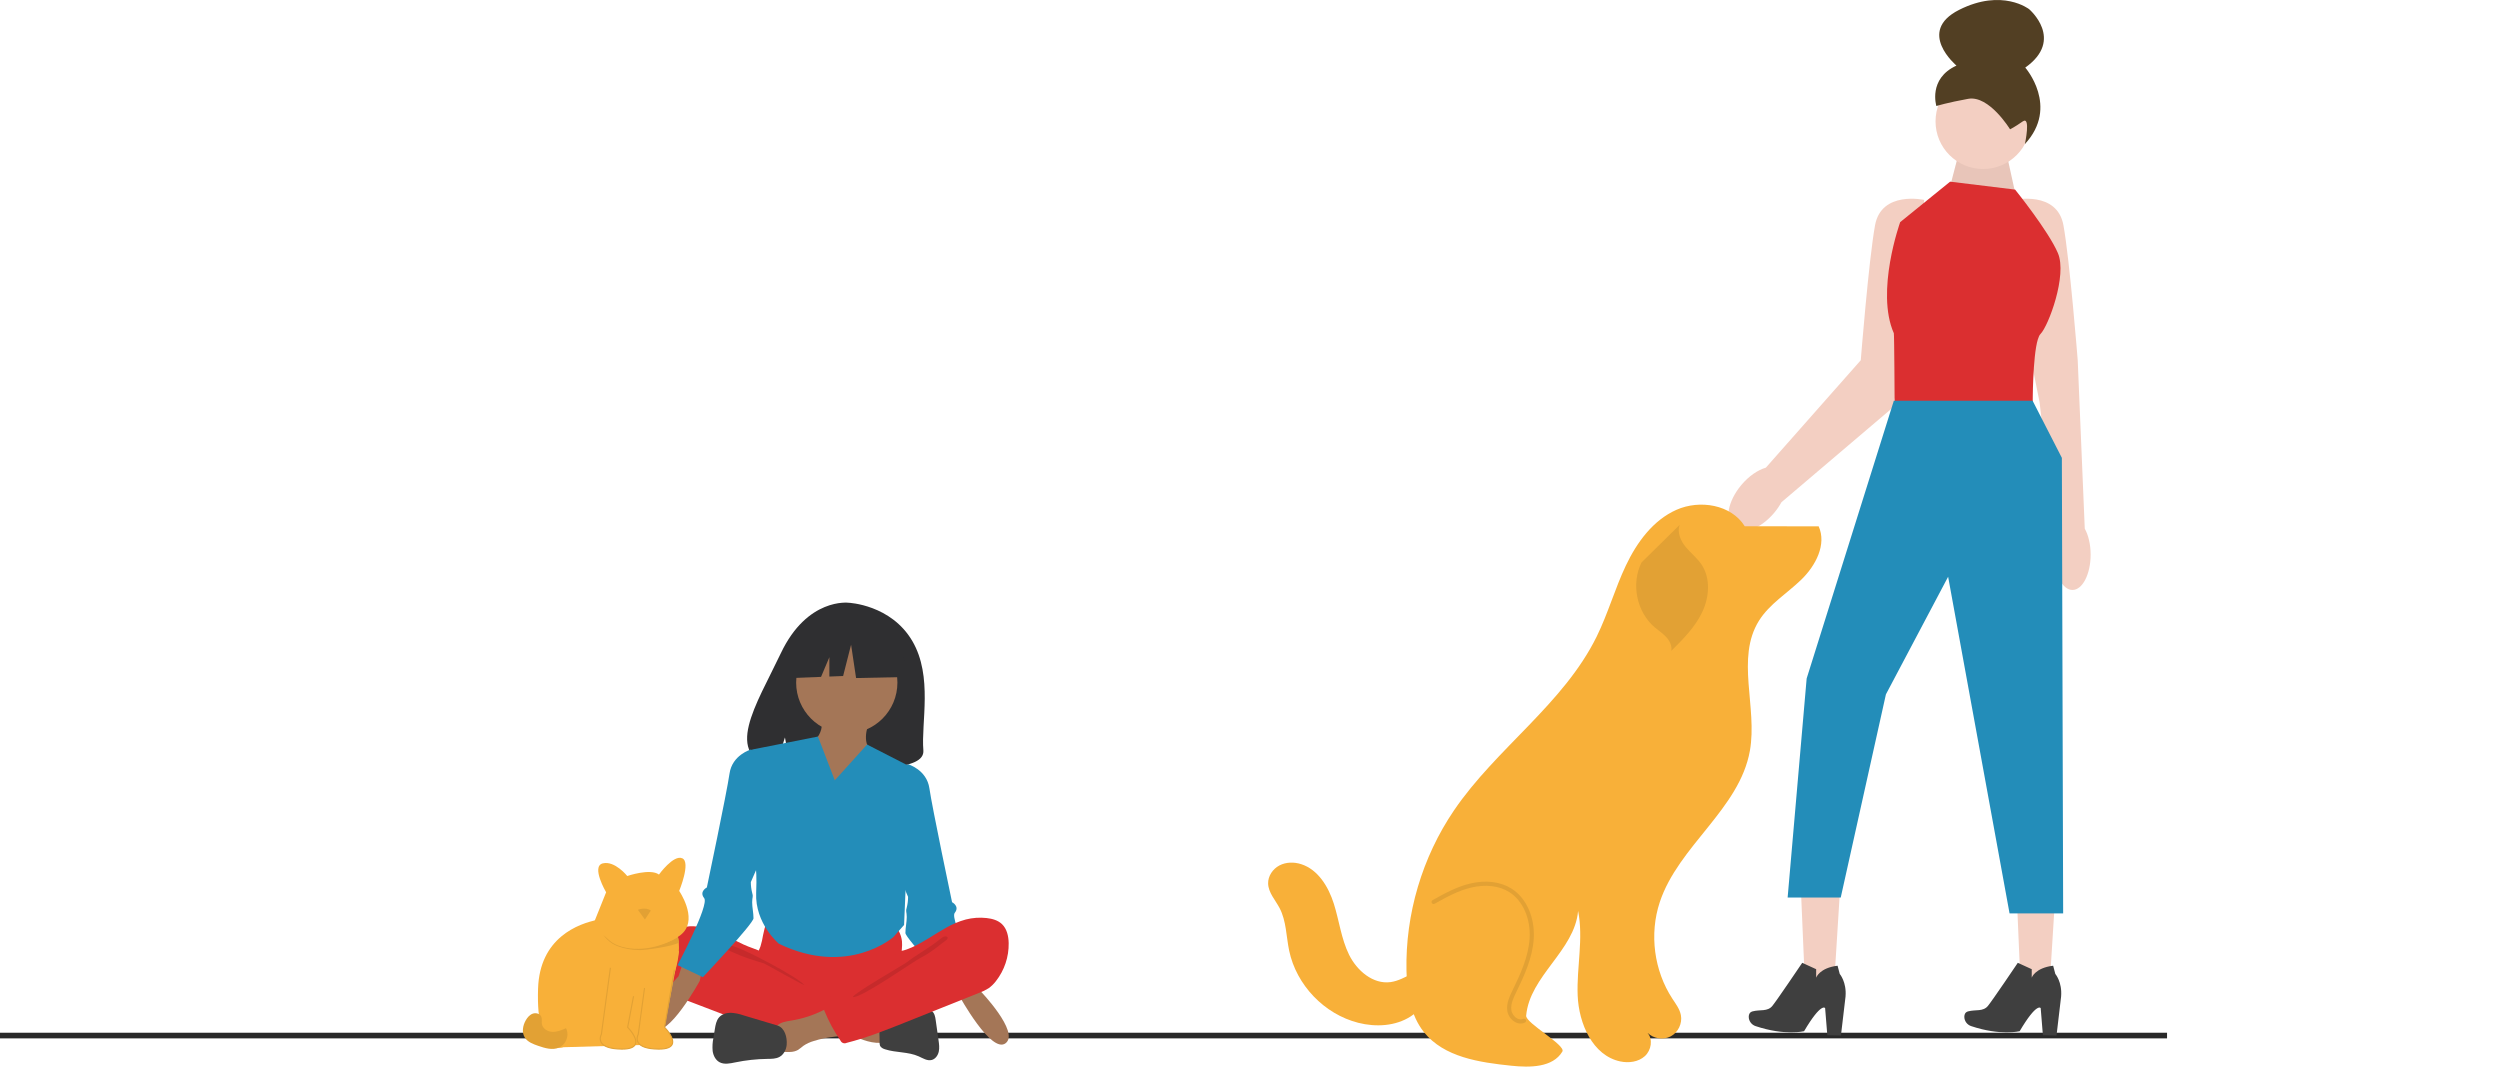 <svg width="886" height="378" viewBox="0 0 886 378" fill="none" xmlns="http://www.w3.org/2000/svg">
<g clip-path="url(#clip0_10_7317)">
<path d="M768 366H0V368H768V366Z" fill="#292929"/>
<g clip-path="url(#clip1_10_7317)">
<path d="M344.514 342.157L347.43 351.185C347.43 351.185 361.474 365.766 356.394 369.717C351.315 373.669 339.92 352.837 339.92 352.837L337.82 342.644L344.514 342.157Z" fill="#A47657"/>
<path d="M317.573 272.277L321.823 270.853C321.823 270.853 328.435 272.752 329.38 279.396C330.324 286.041 337.408 319.737 337.408 319.737C337.408 319.737 340.242 321.161 338.353 323.534C336.464 325.907 347.798 347.264 347.798 347.264L338.825 351.535C338.825 351.535 320.879 332.551 320.879 330.653C320.879 328.755 321.351 326.856 321.351 324.958C321.351 323.059 320.879 323.059 321.351 321.636C321.666 320.395 321.825 319.119 321.823 317.839L318.517 310.245L317.573 272.277Z" fill="#238DB9"/>
<path d="M323.352 227.225C315.761 214.223 300.742 213.618 300.742 213.618C300.742 213.618 286.107 211.721 276.719 231.523C267.968 249.98 255.891 267.8 274.774 272.121L278.185 261.36L280.298 272.922C282.986 273.118 285.683 273.165 288.377 273.062C308.599 272.4 327.858 273.256 327.238 265.9C326.414 256.122 330.656 239.736 323.352 227.225Z" fill="#2F2F31"/>
<path d="M270.438 331.369C270.226 332.728 269.919 334.071 269.518 335.386C269.066 336.673 268.369 337.863 267.956 339.164C266.64 343.309 268.465 347.93 271.379 351.13C273.898 353.889 277.161 355.853 280.771 356.783C283.4 357.453 286.133 357.55 288.842 357.643C296.344 357.901 304.039 358.131 311.147 355.688C313.394 354.896 315.563 353.897 317.627 352.704C318.28 352.388 318.855 351.929 319.309 351.362C319.851 350.579 319.92 349.564 319.915 348.608C319.9 345.385 319.255 342.178 319.408 338.958C319.493 337.174 319.822 335.392 319.66 333.614C319.442 331.602 318.611 329.707 317.281 328.187C315.95 326.667 314.186 325.597 312.227 325.123C310.211 324.684 308.119 324.923 306.066 325.123C300.738 325.642 295.386 325.885 290.032 325.85C284.562 325.814 279.126 324.968 273.684 324.88C272.074 324.854 272.107 325.356 271.594 326.935C271.122 328.389 270.736 329.87 270.438 331.369Z" fill="#DB2F30"/>
<path d="M249.049 328.749C247.579 328.375 246.063 328.211 244.547 328.264C242.953 328.365 241.399 328.802 239.985 329.548C238.57 330.293 237.328 331.329 236.34 332.59C235.36 333.868 234.657 335.338 234.274 336.905C233.891 338.472 233.837 340.102 234.115 341.691C234.482 343.412 235.082 345.075 235.899 346.632C237.093 349.088 238.525 351.539 240.735 353.113C242.066 353.978 243.5 354.67 245.003 355.172L256.645 359.618C258.358 360.272 260.07 360.926 261.8 361.532C270.484 364.575 279.545 366.401 288.725 366.958C291.521 367.127 294.358 367.174 297.085 366.528C297.752 366.44 298.362 366.106 298.797 365.591C299.019 365.198 299.15 364.761 299.18 364.31L299.896 359.227C300.057 358.519 300.036 357.781 299.835 357.084C299.507 356.23 298.685 355.692 297.9 355.235C290.247 350.78 281.31 348.322 274.868 342.206C273.352 340.766 272.083 338.484 270.24 337.507C268.151 336.398 265.69 335.765 263.53 334.743C258.809 332.509 254.166 329.942 249.049 328.749Z" fill="#DB2F30"/>
<path opacity="0.1" d="M260.672 335.602C264.786 336.909 282.159 345.964 285.137 349.125C284.738 349.271 271.195 341.578 270.789 341.454C267.095 340.331 263.381 339.2 259.873 337.555C259.167 337.224 255.289 335.67 255.464 334.767C255.663 333.749 259.941 335.37 260.672 335.602Z" fill="black"/>
<path d="M312.006 369.594C312.24 369.611 312.472 369.542 312.658 369.4C312.741 369.293 312.801 369.17 312.836 369.04C312.871 368.909 312.88 368.773 312.862 368.639L312.843 361.713C310.878 360.765 308.681 360.46 306.524 360.168L296.459 358.805C296.69 358.836 294.886 363.199 295.162 363.781C295.65 364.808 299.378 365.717 300.43 366.202C304.087 367.887 307.887 369.739 312.006 369.594Z" fill="#A47657"/>
<path d="M280.429 361.689C278.528 361.996 276.407 362.267 275.177 363.767C273.616 365.668 274.28 368.503 275.025 370.859C275.135 371.334 275.357 371.777 275.672 372.149C276.18 372.657 276.959 372.731 277.671 372.777C279.404 372.888 281.249 372.976 282.763 372.114C283.449 371.654 284.109 371.157 284.741 370.624C285.856 369.871 287.083 369.302 288.377 368.938C290.752 368.181 293.198 367.67 295.677 367.414C296.653 367.368 297.62 367.196 298.552 366.9C299.019 366.746 299.445 366.487 299.796 366.141C300.148 365.795 300.415 365.373 300.577 364.907C300.928 363.648 300.206 362.365 299.514 361.261C298.652 359.887 297.739 358.439 296.453 357.427C294.578 355.95 293.65 357.084 291.761 358.029C288.189 359.816 284.368 361.05 280.429 361.689Z" fill="#A47657"/>
<path d="M275.463 363.424L263.397 359.81C261.95 359.299 260.438 359.002 258.906 358.928C257.376 358.929 255.775 359.437 254.783 360.618C253.847 361.731 253.579 363.252 253.346 364.695L252.847 367.782C252.514 369.339 252.42 370.938 252.568 372.523C252.796 374.096 253.588 375.667 254.965 376.428C256.634 377.352 258.681 376.901 260.544 376.515C264.308 375.735 268.137 375.319 271.979 375.272C273.423 375.254 274.938 375.272 276.214 374.587C277.731 373.772 278.639 372.049 278.795 370.316C279.032 367.679 278.165 364.234 275.463 363.424Z" fill="#3F3F3F"/>
<path d="M316.749 360.274C318.313 359.996 319.694 359.095 321.193 358.563C323.302 357.815 325.588 357.815 327.824 357.823C328.644 357.826 329.518 357.845 330.201 358.306C331.186 358.97 331.438 360.3 331.605 361.487L332.616 368.648C332.806 369.994 332.994 371.377 332.698 372.704C332.402 374.031 331.509 375.311 330.21 375.653C328.632 376.069 327.086 375.047 325.596 374.376C321.872 372.699 317.544 373.127 313.662 371.874C312.941 371.641 312.169 371.285 311.875 370.579C311.743 370.181 311.695 369.759 311.737 369.342C311.803 367.04 311.324 363.897 312.008 361.697C312.623 359.719 315.003 360.274 316.749 360.274Z" fill="#3F3F3F"/>
<path d="M342.284 325.867C344.694 325.254 347.194 325.081 349.665 325.356C351.638 325.576 353.671 326.133 355.112 327.517C356.865 329.202 357.429 331.808 357.476 334.257C357.555 339.128 355.96 343.877 352.961 347.705C352.23 348.669 351.36 349.518 350.379 350.223C349.323 350.893 348.197 351.443 347.021 351.864L320.95 362.287C314.091 365.029 307.209 367.779 300.055 369.587C299.859 369.683 299.646 369.738 299.428 369.749C299.211 369.76 298.994 369.727 298.789 369.651C298.585 369.576 298.397 369.461 298.238 369.311C298.079 369.162 297.952 368.982 297.863 368.782C295.578 365.472 293.661 361.919 292.149 358.187C292.081 358.068 292.039 357.935 292.027 357.798C292.014 357.661 292.031 357.523 292.076 357.394C292.171 357.249 292.304 357.134 292.461 357.061L310.901 346.322C312.254 345.606 313.515 344.726 314.654 343.7C315.452 342.916 316.104 341.995 316.581 340.981C316.963 340.172 316.999 338.262 317.487 337.664C317.965 337.078 319.6 337.032 320.355 336.801C321.421 336.471 322.464 336.071 323.478 335.605C327.603 333.734 331.276 331.017 335.231 328.826C337.446 327.542 339.817 326.547 342.284 325.867Z" fill="#DB2F30"/>
<path opacity="0.1" d="M331.83 333.887C328.662 336.299 324.56 338.516 321.42 340.992C320.348 341.836 302.484 352.017 302.232 353.369C305.161 353.869 323.821 340.637 326.491 339.317C329.161 337.996 331.527 336.134 333.872 334.286C334.47 333.815 337.003 332.399 335.287 331.873C334.321 331.576 332.543 333.405 331.83 333.887Z" fill="black"/>
<path d="M300.099 259.938C310.01 259.938 318.045 251.863 318.045 241.903C318.045 231.942 310.01 223.868 300.099 223.868C290.188 223.868 282.153 231.942 282.153 241.903C282.153 251.863 290.188 259.938 300.099 259.938Z" fill="#A47657"/>
<path d="M307.655 257.09C307.655 257.09 304.822 264.209 310.017 267.057C315.212 269.904 293.96 292.685 293.96 292.685L284.514 265.158C284.514 265.158 292.543 262.311 291.126 254.717L307.655 257.09Z" fill="#A47657"/>
<path d="M295.849 276.549L307.286 263.86L322.768 271.803L320.407 327.805L316.628 332.077C316.628 332.077 300.571 346.315 276.014 334.45C276.014 334.45 267.513 327.331 267.985 316.415C268.457 305.499 267.04 304.075 267.04 304.075L266.568 265.633L289.885 261.035L295.849 276.549Z" fill="#238DB9"/>
<path d="M243.405 336.936L240.489 345.965C240.489 345.965 226.446 360.545 231.525 364.497C236.604 368.449 247.999 347.616 247.999 347.616L250.1 337.424L243.405 336.936Z" fill="#A47657"/>
<path d="M270.346 267.057L266.096 265.633C266.096 265.633 259.484 267.531 258.54 274.176C257.595 280.82 250.511 314.517 250.511 314.517C250.511 314.517 247.678 315.94 249.567 318.313C251.456 320.686 240.121 342.043 240.121 342.043L249.094 346.315C249.094 346.315 267.04 327.331 267.04 325.432C267.04 323.534 266.568 321.636 266.568 319.737C266.568 317.839 267.04 317.839 266.568 316.415C266.253 315.174 266.094 313.899 266.096 312.618L269.402 305.025L270.346 267.057Z" fill="#238DB9"/>
<path d="M319.996 225.972L305.158 218.094L284.667 221.316L280.428 240.296L290.981 239.885L293.929 232.912V239.769L298.799 239.58L301.625 228.479L303.391 240.296L320.702 239.938L319.996 225.972Z" fill="#2F2F31"/>
</g>
<g clip-path="url(#clip2_10_7317)">
<path d="M199.714 371.135L228.075 370.336C228.075 370.336 225.941 357.672 232.79 354.158C237.458 351.76 241.602 340.563 240.423 332.944C240.407 332.843 240.391 332.741 240.373 332.642C239.776 329.231 238.068 326.589 234.803 325.872C224.247 323.554 216.714 325.351 216.714 325.351C216.714 325.351 214.97 325.373 212.386 325.854C212.294 325.87 212.202 325.887 212.11 325.907C204.795 327.329 191.275 332.39 190.689 350.359C189.884 375.047 199.714 371.131 199.714 371.131V371.135Z" fill="#F8B039"/>
<path d="M212.386 325.856C212.434 327.144 212.729 328.424 213.266 329.64C214.381 332.163 216.413 334.089 218.987 335.065C226.696 337.991 235.693 335.089 240.243 331.942C240.261 332.042 240.622 333.928 240.638 334.029C238.623 335.397 228.763 336.715 226.893 336.715C224.052 336.715 221.318 336.248 218.887 335.323C216.243 334.32 214.156 332.34 213.012 329.75C212.464 328.513 212.164 327.215 212.11 325.907C212.202 325.887 212.294 325.87 212.386 325.854V325.856Z" fill="#E2A134"/>
<path d="M210.289 327.496L214.81 316.223C214.81 316.223 209.383 307 213.647 305.976C217.911 304.95 222.302 310.458 222.302 310.458C222.302 310.458 230.441 307.64 233.54 309.945C233.54 309.945 238.707 302.772 241.806 304.181C244.907 305.59 240.704 315.746 240.704 315.746C240.704 315.746 247.102 325.061 242.193 330.439C237.284 335.82 218.813 340.176 210.287 327.494L210.289 327.496Z" fill="#F8B039"/>
<path d="M200.594 364.389C199.054 365.069 197.447 365.76 195.763 365.695C194.079 365.629 192.309 364.554 192.046 362.904C191.91 362.051 192.179 361.139 191.85 360.34C191.407 359.266 189.98 358.851 188.871 359.219C187.761 359.586 186.947 360.536 186.362 361.54C185.267 363.421 184.83 365.89 186.003 367.722C187.019 369.311 188.947 370.03 190.739 370.646C193.129 371.467 195.795 372.28 198.11 371.272C200.437 370.259 201.706 367.331 200.844 364.959" fill="#E2A134"/>
<path d="M226.059 322.429C226.059 322.429 228.841 321.325 230.647 322.705L228.56 325.878L226.057 322.431L226.059 322.429Z" fill="#E2A134"/>
<path d="M240.662 336.908L235.516 364.077C235.516 364.077 243.304 371.938 233.291 371.799C223.279 371.662 226.199 366.559 226.199 366.559L229.398 342.976" fill="#F8B039"/>
<path d="M233.544 372C236.256 372 237.895 371.384 238.421 370.165C239.377 367.947 236.264 364.566 235.731 364.009L239.19 343.698L238.795 343.632L235.302 364.142L235.374 364.214C235.41 364.25 238.97 367.881 238.052 370.008C237.581 371.102 235.983 371.636 233.293 371.598C229.555 371.547 227.145 370.77 226.323 369.352C225.584 368.076 226.366 366.669 226.374 366.655L226.392 366.621L226.398 366.583L228.623 350.172L228.226 350.119L226.005 366.494C225.872 366.742 225.181 368.176 225.973 369.547C226.881 371.117 229.342 371.942 233.287 371.996C233.373 371.996 233.458 371.996 233.542 371.996L233.544 372Z" fill="#E2A134"/>
<path d="M227.59 336.908L222.445 364.077C222.445 364.077 230.232 371.938 220.22 371.799C210.207 371.662 213.128 366.559 213.128 366.559L216.327 342.976" fill="#F8B039"/>
<path d="M220.472 372C223.184 372 224.824 371.384 225.349 370.165C226.305 367.951 223.198 364.574 222.661 364.011L224.728 353.078L224.333 353.005L222.228 364.14L222.302 364.214C222.339 364.25 225.899 367.881 224.98 370.008C224.509 371.102 222.91 371.638 220.222 371.598C216.481 371.547 214.07 370.77 213.25 369.348C212.51 368.068 213.294 366.669 213.302 366.655L213.322 366.621L216.525 343L216.129 342.947L212.935 366.494C212.803 366.742 212.112 368.176 212.903 369.547C213.811 371.117 216.273 371.942 220.218 371.996C220.304 371.996 220.388 371.996 220.472 371.996V372Z" fill="#E2A134"/>
</g>
<path d="M738.843 187.362L736.342 127.666C736.342 127.666 733.533 92.226 731.286 79.85C729.039 67.474 713.871 70.85 713.871 70.85L715.557 106.29L722.828 142.558L728.488 191.945C728.196 193.374 728.031 194.927 728.031 196.557C728.031 203.476 730.916 209.085 734.476 209.085C738.035 209.085 740.921 203.476 740.921 196.557C740.921 192.918 740.117 189.651 738.843 187.362Z" fill="#F3CFC2"/>
<path d="M617.121 171.894C619.78 168.723 622.965 166.568 625.824 165.738L659.457 127.666C659.457 127.666 662.266 92.226 664.513 79.85C666.76 67.474 681.928 70.85 681.928 70.85L680.243 106.29L670.693 144.543L631.337 178.001C630.65 179.255 629.807 180.508 628.798 181.711C624.01 187.422 617.515 189.854 614.29 187.143C611.066 184.432 612.333 177.605 617.121 171.894Z" fill="#F3CFC2"/>
<path d="M691.119 66.068L695.021 51.049L710.22 50.317L714.767 71.02L691.119 66.068Z" fill="#F3CFC2"/>
<path opacity="0.1" d="M691.119 66.068L695.021 51.049L710.22 50.317L714.767 71.02L691.119 66.068Z" fill="black" fill-opacity="0.5"/>
<path d="M652.308 312.122L638.073 311.307L639.94 355.055L649.586 355.608L652.308 312.122Z" fill="#F3CFC2"/>
<path d="M638.707 341.223L643.65 343.481L643.643 346.481C643.643 346.481 644.836 343.009 651.237 342.251L652.001 345.16C652.001 345.16 654.484 348.013 654.058 353.175L652.428 366.997L647.601 366.885L646.821 357.267C646.821 357.267 645.491 355.085 639.366 365.455C639.366 365.455 632.618 367.158 622.169 363.65C620.733 363.168 619.736 361.825 619.754 360.309C619.765 359.472 620.091 358.698 621.14 358.421C623.807 357.714 626.413 358.61 628.136 356.477C629.859 354.345 638.707 341.223 638.707 341.223Z" fill="#3F3F3F"/>
<path d="M728.709 312.122L714.474 311.307L716.341 355.055L725.987 355.608L728.709 312.122Z" fill="#F3CFC2"/>
<path d="M715.108 341.223L720.051 343.481L720.044 346.481C720.044 346.481 721.237 343.009 727.638 342.251L728.402 345.16C728.402 345.16 730.885 348.013 730.459 353.175L728.829 366.997L724.002 366.885L723.222 357.267C723.222 357.267 721.892 355.085 715.767 365.455C715.767 365.455 709.019 367.158 698.57 363.65C697.134 363.168 696.136 361.825 696.155 360.309C696.166 359.472 696.492 358.698 697.54 358.421C700.208 357.714 702.814 358.61 704.537 356.477C706.26 354.345 715.108 341.223 715.108 341.223Z" fill="#3F3F3F"/>
<path d="M702.805 59.894C712.113 59.894 719.658 52.338 719.658 43.017C719.658 33.697 712.113 26.141 702.805 26.141C693.497 26.141 685.952 33.697 685.952 43.017C685.952 52.338 693.497 59.894 702.805 59.894Z" fill="#F3CFC2"/>
<path d="M712.362 45.823C712.362 45.823 704.952 33.682 697.535 35.022C690.118 36.362 686.251 37.572 686.251 37.572C686.251 37.572 683.231 27.892 693.372 23.248C693.372 23.248 679.021 11.216 694.316 3.495C709.61 -4.227 719.128 3.257 719.128 3.257C719.128 3.257 731.787 14.007 717.752 23.956C717.752 23.956 729.899 37.813 717.63 51.049C717.63 51.049 719.796 40.97 716.849 43.036C713.903 45.103 712.362 45.823 712.362 45.823Z" fill="#523F23"/>
<path d="M714.152 67.193L691.119 64.38L673.424 78.725C673.424 78.725 664.623 103.28 671.177 118.103C671.334 118.458 671.457 143.136 671.457 143.136H720.393C720.393 143.136 720.346 126.339 722.216 120.256C722.483 119.386 722.789 118.736 723.14 118.384C725.949 115.572 732.691 97.57 729.32 89.695C725.949 81.819 714.152 67.193 714.152 67.193Z" fill="#DB2F30"/>
<path d="M671.176 142.011L640.279 240.456L633.538 318.087H652.357L668.368 246.081L690.416 204.4L712.186 323.712H731.182L730.724 162.263L720.354 142.011H671.176Z" fill="#238DB9"/>
<path d="M618.349 186.523C613.568 178.814 602.415 177 594.131 180.678C585.846 184.355 580.12 192.195 576.227 200.39C572.335 208.584 569.886 217.412 565.885 225.554C554.113 249.51 530.274 265.156 515.278 287.231C504.011 303.818 498.044 323.958 498.455 344.014C498.613 351.696 499.853 359.778 504.641 365.783C511.747 374.696 524.328 376.524 535.657 377.698C542.238 378.379 550.315 378.36 553.704 372.67C555.045 370.42 540.639 362.568 540.87 359.958C542.117 345.872 558.033 336.927 559.28 322.841C561.235 332.656 558.729 342.788 559.125 352.789C559.52 362.789 564.443 374.101 574.222 376.169C577.24 376.807 580.647 376.365 582.934 374.293C585.221 372.221 585.889 368.307 583.852 365.989C585.938 368.123 589.459 368.677 592.098 367.288C594.738 365.898 596.278 362.68 595.706 359.749C595.286 357.594 593.897 355.781 592.694 353.945C586.179 343.998 584.481 331.037 588.215 319.745C594.816 299.783 616.492 286.753 620.164 266.049C622.89 250.674 615.111 233.251 623.366 220.003C627.087 214.032 633.404 210.269 638.443 205.363C643.481 200.457 647.421 192.951 644.538 186.533L618.784 186.505" fill="#F8B039"/>
<path d="M538.926 362.746C538.285 362.746 537.628 362.574 536.994 362.233C535.532 361.448 534.429 359.896 534.185 358.278C533.778 355.588 535.058 352.975 536.086 350.876C538.899 345.134 541.68 338.994 542.09 332.615C542.537 325.65 539.716 319.194 534.902 316.167C531.325 313.918 526.548 313.34 521.453 314.54C516.941 315.602 512.886 317.775 508.432 320.295C508.078 320.495 507.63 320.37 507.43 320.016C507.231 319.662 507.355 319.213 507.709 319.013C512.095 316.531 516.421 314.212 521.117 313.106C526.597 311.816 531.771 312.46 535.684 314.921C540.948 318.231 544.039 325.213 543.557 332.71C543.13 339.358 540.284 345.65 537.406 351.524C536.419 353.539 535.301 355.823 535.639 358.058C535.814 359.215 536.637 360.371 537.689 360.936C538.201 361.211 538.982 361.459 539.793 361.081C540.162 360.908 540.599 361.069 540.77 361.437C540.941 361.806 540.782 362.244 540.414 362.415C539.941 362.636 539.439 362.746 538.926 362.746Z" fill="#E2A134"/>
<path d="M595.27 186.017C594.307 188.658 595.591 191.617 597.372 193.79C599.152 195.964 601.438 197.711 603.007 200.042C606.295 204.928 605.802 211.608 603.275 216.929C600.749 222.25 596.49 226.513 592.313 230.663C592.621 228.883 591.723 227.087 590.499 225.761C589.274 224.435 587.733 223.451 586.364 222.276C579.988 216.802 577.993 206.828 581.773 199.318" fill="#E2A134"/>
<path d="M508.182 343.105C502.781 342.442 498.219 347.308 492.829 348.055C486.596 348.917 480.864 343.979 478.091 338.323C475.318 332.667 474.606 326.247 472.699 320.243C470.791 314.239 467.11 308.158 461.113 306.25C458.598 305.449 455.751 305.492 453.414 306.721C451.077 307.95 449.364 310.459 449.422 313.102C449.494 316.354 451.985 318.957 453.493 321.837C455.894 326.421 455.819 331.849 456.88 336.915C459.429 349.094 469.323 359.422 481.368 362.48C487.598 364.061 494.571 363.699 499.967 360.204C505.363 356.709 508.652 349.671 506.655 343.555" fill="#F8B039"/>
</g>
<defs>
<clipPath id="clip0_10_7317">
<rect width="886" height="378" fill="white"/>
</clipPath>
<clipPath id="clip1_10_7317">
<rect width="128" height="164" fill="white" transform="translate(230 213)"/>
</clipPath>
<clipPath id="clip2_10_7317">
<rect width="60" height="69" fill="white" transform="matrix(-1 0 0 1 245 303)"/>
</clipPath>
</defs>
</svg>
